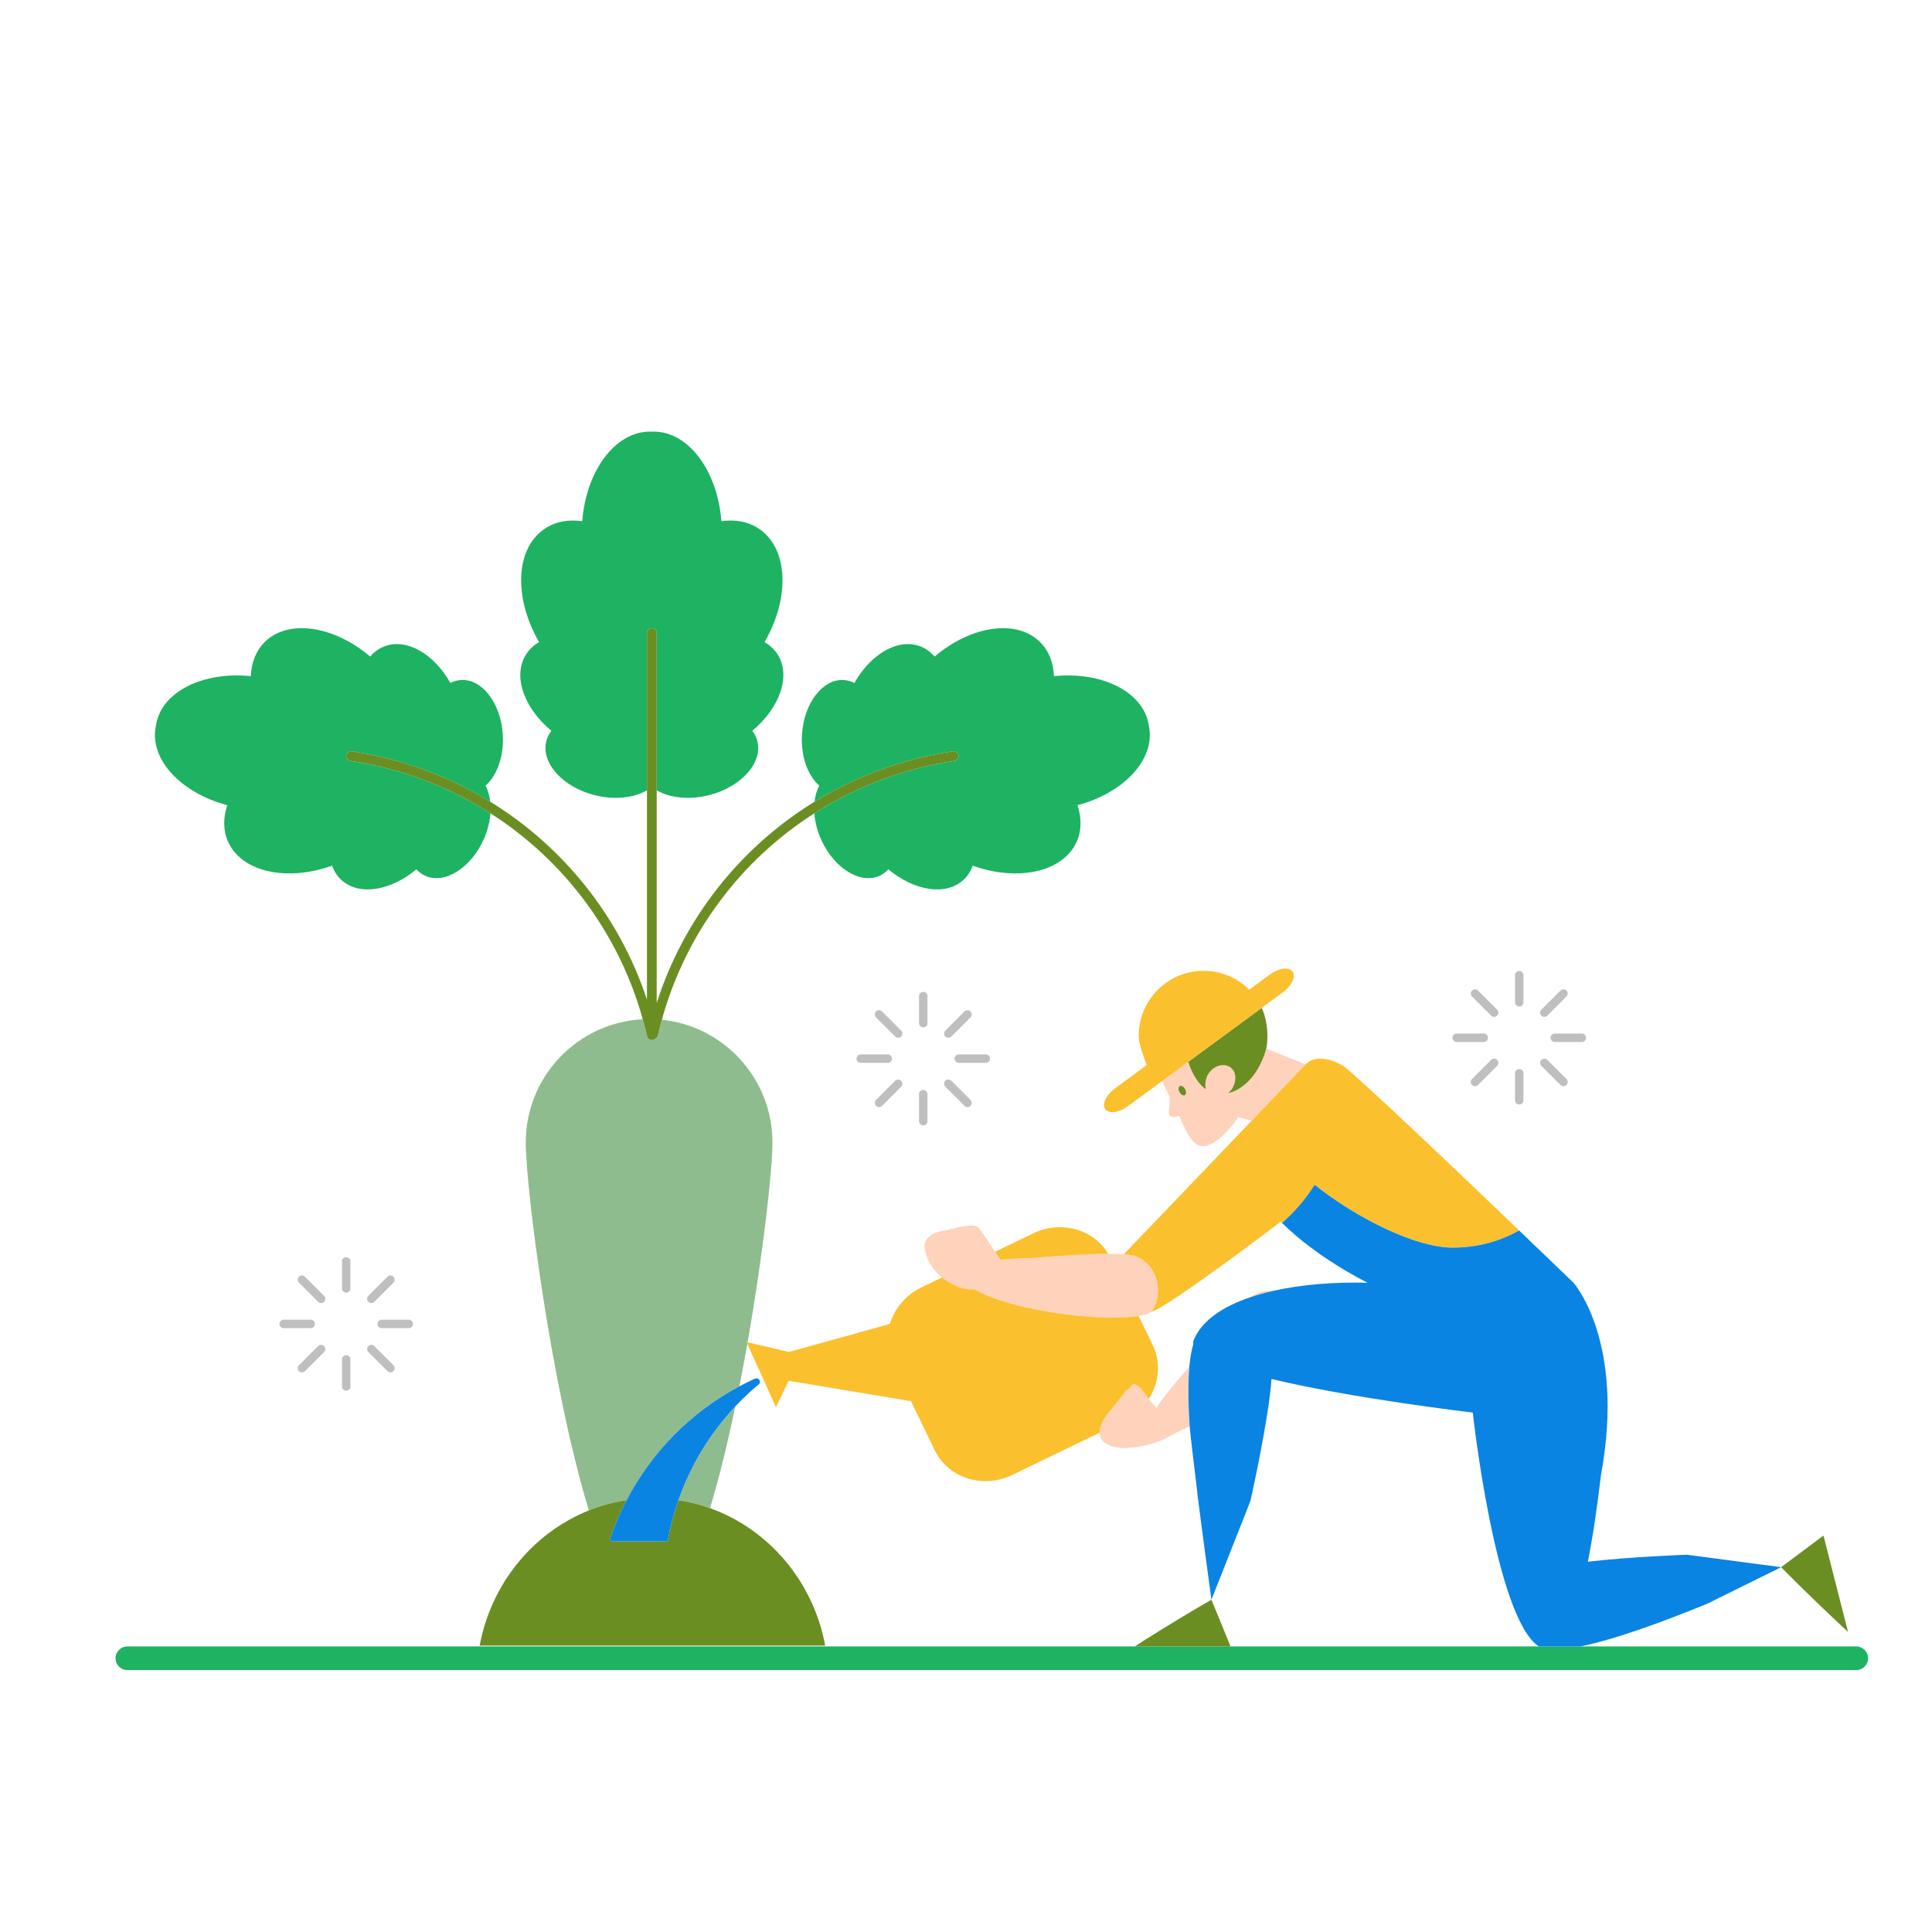 <?xml version="1.0" standalone="no"?>
<svg version="1.1" id="Layer_1" xmlns="http://www.w3.org/2000/svg" xmlns:xlink="http://www.w3.org/1999/xlink" x="0px" y="0px" width="595.279px" height="595.279px" viewBox="0 0.001 595.279 595.279" enable-background="new 0 0.001 595.279 595.279" xml:space="preserve">
<path id="color_x5F_7" fill="#1DB362" d="M166.103,197.835c-7.883-13.63-7.34-28.782,1.663-34.878
	c3.324-2.251,7.366-2.972,11.632-2.365c1.219-15.544,10.11-27.612,20.905-27.612c0.179,0,0.356,0.014,0.535,0.021
	c0.178-0.007,0.355-0.021,0.535-0.021c10.795,0,19.686,12.068,20.905,27.612c4.267-0.607,8.309,0.114,11.632,2.365
	c9.003,6.097,9.547,21.248,1.663,34.878c1.687,0.976,3.087,2.287,4.101,3.931c4.074,6.608,0.543,16.397-7.88,23.401
	c0.727,0.95,1.262,2.011,1.558,3.175c1.697,6.676-4.963,14.133-14.877,16.654c-6.147,1.563-12.094,0.856-16.136-1.494v-48.501
	c0-1.935-3-1.935-3,0v48.501c-4.042,2.35-9.989,3.057-16.136,1.494c-9.914-2.521-16.575-9.978-14.877-16.654
	c0.296-1.164,0.831-2.225,1.558-3.175c-8.424-7.004-11.954-16.793-7.88-23.401C163.015,200.122,164.416,198.811,166.103,197.835z
	 M252.421,242.071c-0.76,1.429-1.246,3.115-1.455,4.955c12.748-7.834,27.146-13.225,42.548-15.527
	c2.171-0.31,2.537,2.668,0.443,2.967c-15.653,2.34-30.247,7.95-43.053,16.131c0.196,2.654,0.905,5.479,2.176,8.254
	c4.015,8.767,12.057,13.683,17.961,10.978c1.028-0.471,1.922-1.146,2.678-1.981c7.922,6.628,17.597,8.245,23.035,3.35
	c1.353-1.218,2.331-2.739,2.951-4.468c13.975,5.006,27.933,1.938,32.063-7.442c1.525-3.463,1.51-7.333,0.225-11.188
	c14.209-3.759,23.896-14.046,22.069-24.057c-0.029-0.166-0.072-0.328-0.108-0.492c-0.023-0.166-0.041-0.333-0.071-0.499
	c-1.827-10.011-14.522-16.214-29.144-14.715c-0.159-4.059-1.51-7.686-4.16-10.388c-7.177-7.317-21.319-5.258-32.626,4.359
	c-1.191-1.398-2.643-2.476-4.338-3.138c-6.817-2.66-15.298,2.27-20.368,11.267c-1.004-0.514-2.078-0.831-3.208-0.908
	c-6.478-0.444-12.266,6.994-12.927,16.614C246.65,232.892,248.836,238.92,252.421,242.071z M70.026,248.098
	c-1.285,3.854-1.301,7.725,0.225,11.188c4.131,9.38,18.089,12.448,32.063,7.442c0.62,1.729,1.599,3.25,2.951,4.468
	c5.438,4.896,15.113,3.278,23.035-3.35c0.756,0.835,1.65,1.511,2.678,1.981c5.905,2.705,13.946-2.211,17.961-10.978
	c1.271-2.774,1.979-5.6,2.176-8.254c-12.806-8.181-27.399-13.792-43.053-16.131c-2.094-0.299-1.728-3.277,0.443-2.967
	c15.401,2.302,29.8,7.692,42.548,15.527c-0.209-1.839-0.695-3.525-1.455-4.955c3.584-3.15,5.771-9.179,5.308-15.93
	c-0.661-9.62-6.449-17.059-12.927-16.614c-1.13,0.078-2.204,0.395-3.208,0.908c-5.07-8.997-13.551-13.927-20.368-11.267
	c-1.695,0.662-3.147,1.739-4.338,3.138c-11.307-9.617-25.449-11.676-32.626-4.359c-2.65,2.702-4.001,6.329-4.16,10.388
	c-14.621-1.499-27.316,4.705-29.144,14.715c-0.03,0.167-0.048,0.333-0.071,0.499c-0.036,0.165-0.079,0.326-0.108,0.492
	C46.129,234.052,55.817,244.339,70.026,248.098z M571.933,507.295h-84.98h-12.825h-94.975H349.62H39.246
	c-2.012,0-3.643,1.631-3.643,3.643s1.631,3.643,3.643,3.643h532.688c2.012,0,3.643-1.631,3.643-3.643
	S573.945,507.295,571.933,507.295z"></path>
<path id="color_x5F_6" fill="#BFBFBF" d="M285.77,315.248c0,0.718-0.583,1.301-1.301,1.301s-1.301-0.583-1.301-1.301v-8.335
	c0-0.719,0.583-1.301,1.301-1.301s1.301,0.582,1.301,1.301V315.248z M284.469,335.824c-0.718,0-1.301,0.582-1.301,1.301v8.335
	c0,0.719,0.583,1.301,1.301,1.301s1.301-0.582,1.301-1.301v-8.335C285.77,336.406,285.188,335.824,284.469,335.824z
	 M274.832,326.186c0-0.719-0.583-1.301-1.301-1.301h-8.334c-0.718,0-1.301,0.582-1.301,1.301s0.583,1.301,1.301,1.301h8.334
	C274.249,327.487,274.832,326.905,274.832,326.186z M305.044,326.186c0-0.719-0.583-1.301-1.301-1.301h-8.334
	c-0.719,0-1.301,0.582-1.301,1.301s0.583,1.301,1.301,1.301h8.334C304.461,327.487,305.044,326.905,305.044,326.186z
	 M277.655,317.532l-5.894-5.894c-0.508-0.509-1.332-0.509-1.84,0c-0.508,0.508-0.508,1.331,0,1.839l5.894,5.895
	c0.254,0.254,0.587,0.381,0.919,0.381c0.333,0,0.666-0.127,0.92-0.381C278.163,318.863,278.163,318.04,277.655,317.532z
	 M291.284,334.841l5.894,5.894c0.254,0.255,0.587,0.382,0.92,0.382s0.666-0.127,0.919-0.382c0.509-0.508,0.509-1.331,0-1.839
	l-5.894-5.895c-0.508-0.508-1.331-0.508-1.839,0C290.776,333.51,290.776,334.333,291.284,334.841z M270.841,341.116
	c0.333,0,0.666-0.127,0.92-0.382l5.894-5.894c0.508-0.508,0.508-1.331,0-1.84c-0.508-0.508-1.332-0.508-1.839,0l-5.894,5.895
	c-0.508,0.508-0.508,1.331,0,1.839C270.175,340.989,270.508,341.116,270.841,341.116z M292.204,319.753
	c0.333,0,0.666-0.127,0.919-0.381l5.894-5.895c0.509-0.508,0.509-1.331,0-1.839c-0.508-0.509-1.331-0.509-1.839,0l-5.894,5.894
	c-0.508,0.508-0.508,1.331,0,1.84C291.538,319.626,291.871,319.753,292.204,319.753z M106.671,398.287
	c0.718,0,1.301-0.583,1.301-1.301v-8.335c0-0.719-0.583-1.301-1.301-1.301s-1.301,0.582-1.301,1.301v8.335
	C105.37,397.704,105.953,398.287,106.671,398.287z M105.37,427.198c0,0.719,0.583,1.301,1.301,1.301s1.301-0.582,1.301-1.301v-8.335
	c0-0.719-0.583-1.301-1.301-1.301s-1.301,0.582-1.301,1.301V427.198z M86.097,407.925c0,0.719,0.583,1.301,1.301,1.301h8.334
	c0.719,0,1.301-0.582,1.301-1.301s-0.583-1.301-1.301-1.301h-8.334C86.679,406.624,86.097,407.206,86.097,407.925z M116.309,407.925
	c0,0.719,0.583,1.301,1.301,1.301h8.334c0.718,0,1.301-0.582,1.301-1.301s-0.583-1.301-1.301-1.301h-8.334
	C116.891,406.624,116.309,407.206,116.309,407.925z M99.856,399.27l-5.894-5.894c-0.508-0.509-1.332-0.509-1.84,0
	c-0.508,0.508-0.508,1.331,0,1.839l5.894,5.895c0.254,0.254,0.587,0.381,0.919,0.381c0.333,0,0.666-0.127,0.92-0.381
	C100.365,400.601,100.365,399.778,99.856,399.27z M113.486,416.579l5.894,5.894c0.254,0.255,0.587,0.382,0.92,0.382
	s0.666-0.127,0.919-0.382c0.509-0.508,0.509-1.331,0-1.839l-5.894-5.895c-0.508-0.508-1.331-0.508-1.839,0
	C112.978,415.248,112.978,416.071,113.486,416.579z M98.017,414.739l-5.894,5.895c-0.508,0.508-0.508,1.331,0,1.839
	c0.254,0.255,0.587,0.382,0.92,0.382s0.666-0.127,0.92-0.382l5.894-5.894c0.508-0.508,0.508-1.331,0-1.84
	C99.348,414.231,98.525,414.231,98.017,414.739z M119.38,393.377l-5.894,5.894c-0.508,0.508-0.508,1.331,0,1.84
	c0.254,0.254,0.587,0.381,0.92,0.381c0.333,0,0.666-0.127,0.919-0.381l5.894-5.895c0.509-0.508,0.509-1.331,0-1.839
	C120.711,392.868,119.888,392.868,119.38,393.377z M468.103,310.115c0.719,0,1.301-0.583,1.301-1.301v-8.335
	c0-0.719-0.582-1.301-1.301-1.301c-0.718,0-1.301,0.582-1.301,1.301v8.335C466.802,309.532,467.385,310.115,468.103,310.115z
	 M468.103,340.327c0.719,0,1.301-0.582,1.301-1.301v-8.335c0-0.719-0.582-1.301-1.301-1.301c-0.718,0-1.301,0.582-1.301,1.301v8.335
	C466.802,339.745,467.385,340.327,468.103,340.327z M448.83,321.053h8.335c0.719,0,1.302-0.582,1.302-1.301
	s-0.583-1.301-1.302-1.301h-8.335c-0.718,0-1.301,0.582-1.301,1.301S448.112,321.053,448.83,321.053z M477.742,319.753
	c0,0.719,0.582,1.301,1.301,1.301h8.334c0.719,0,1.301-0.582,1.301-1.301s-0.582-1.301-1.301-1.301h-8.334
	C478.324,318.452,477.742,319.034,477.742,319.753z M459.449,312.938c0.254,0.254,0.588,0.381,0.92,0.381
	c0.333,0,0.666-0.127,0.92-0.381c0.508-0.509,0.508-1.332,0-1.84l-5.894-5.894c-0.509-0.509-1.331-0.509-1.84,0
	c-0.509,0.508-0.509,1.331,0,1.839L459.449,312.938z M480.812,334.301c0.254,0.255,0.587,0.382,0.92,0.382s0.666-0.127,0.92-0.382
	c0.508-0.508,0.508-1.331,0-1.839l-5.895-5.895c-0.508-0.508-1.33-0.508-1.839,0c-0.509,0.509-0.509,1.332,0,1.84L480.812,334.301z
	 M459.449,326.567l-5.894,5.895c-0.509,0.508-0.509,1.331,0,1.839c0.254,0.255,0.587,0.382,0.92,0.382s0.665-0.127,0.92-0.382
	l5.894-5.894c0.508-0.508,0.508-1.331,0-1.84C460.781,326.059,459.957,326.059,459.449,326.567z M475.839,313.319
	c0.333,0,0.665-0.127,0.919-0.381l5.895-5.895c0.508-0.508,0.508-1.331,0-1.839c-0.508-0.509-1.332-0.509-1.84,0l-5.894,5.894
	c-0.509,0.508-0.509,1.331,0,1.84C475.173,313.192,475.506,313.319,475.839,313.319z"></path>
<path id="color_x5F_5" fill="#FFD2BB" d="M344.791,405.964c0.88-0.02,1.725-0.056,2.528-0.108
	c1.283-0.084,2.462-0.21,3.516-0.378c1.079-0.172,2.026-0.39,2.812-0.656c0.423-0.144,0.813-0.401,1.165-0.749
	c0.242-0.316,0.458-0.661,0.657-1.02c0.062-0.111,0.114-0.229,0.172-0.343c0.13-0.26,0.252-0.526,0.36-0.802
	c0.053-0.136,0.103-0.272,0.15-0.411c0.098-0.284,0.183-0.575,0.258-0.872c0.032-0.128,0.068-0.254,0.097-0.385
	c0.186-0.856,0.277-1.752,0.271-2.661c-0.001-0.133-0.011-0.267-0.016-0.399c-0.013-0.328-0.035-0.656-0.073-0.984
	c-0.017-0.151-0.038-0.303-0.061-0.454c-0.05-0.327-0.114-0.651-0.189-0.975c-0.031-0.133-0.058-0.268-0.094-0.399
	c-0.12-0.448-0.26-0.893-0.432-1.325c-0.005-0.012-0.01-0.022-0.015-0.035c-0.021-0.055-0.052-0.107-0.074-0.162
	c-0.13-0.308-0.265-0.613-0.421-0.908c-0.007-0.014-0.014-0.026-0.021-0.039c-0.187-0.349-0.391-0.689-0.615-1.018
	c-0.007-0.009-0.014-0.019-0.02-0.027c-0.226-0.328-0.471-0.645-0.735-0.946c-0.018-0.019-0.035-0.036-0.053-0.055
	c-0.224-0.253-0.467-0.491-0.719-0.722c-0.037-0.035-0.069-0.074-0.107-0.107c-0.045-0.04-0.095-0.074-0.141-0.113
	c-0.095-0.081-0.2-0.153-0.299-0.231c-0.187-0.15-0.368-0.304-0.569-0.44c-0.364-0.245-0.746-0.476-1.158-0.679
	c-0.048-0.023-0.097-0.045-0.145-0.067c-0.408-0.195-0.833-0.373-1.286-0.521c-0.741-0.242-1.879-0.401-3.271-0.505
	c-0.001-0.001,0-0.001,0-0.002c-0.001,0-0.002,0-0.003,0c-1.373-0.101-3.006-0.141-4.78-0.137c-1.004,0.002-2.052,0.018-3.127,0.044
	c-9.133,0.225-20.076,1.243-20.076,1.243s-4.817,0.054-10.013,0.558c0,0-0.698-1.064-1.644-2.489
	c-1.832-2.764-4.608-6.91-5.137-7.466c-0.507-0.533-1.614-0.658-2.902-0.577c-1.537,0.096-3.326,0.483-4.672,0.828
	c-1.187,0.304-2.029,0.573-2.029,0.573s-2.32,0.127-4.29,1.11c-1.621,0.81-3.006,2.198-2.655,4.59
	c0.539,3.663,2.684,6.689,5.33,8.854c3.198,2.616,7.129,3.971,9.868,3.617c1.466,0.869,3.225,1.682,5.189,2.438
	c0.575,0.221,1.162,0.438,1.771,0.65c1.517,0.527,3.143,1.019,4.833,1.479c1.426,0.389,2.906,0.751,4.418,1.091
	c2.154,0.483,4.377,0.915,6.622,1.293C330.66,405.456,338.594,406.108,344.791,405.964z M303.668,388.744L303.668,388.744
	c0.579-0.094,1.172-0.177,1.769-0.255l0.001,0.001C304.84,388.568,304.247,388.651,303.668,388.744z M402.269,327.961l-12.116-4.904
	c-0.008,0.035-0.016,0.076-0.023,0.109c-0.17,0.66-0.37,1.3-0.59,1.93c-0.162,0.47-0.359,0.914-0.549,1.364
	c-0.336,0.799-0.706,1.567-1.108,2.298c-0.072,0.132-0.138,0.273-0.214,0.402c-0.011,0.028-0.029,0.06-0.05,0.09
	c-1.54,2.63-3.512,4.718-5.672,6.069c-1.058,0.681-2.158,1.17-3.278,1.46c-0.09,0.028-0.17,0.049-0.26,0.068
	c0.001-0.001,0.001-0.002,0.002-0.002h-0.001c0.568-0.51,1.05-1.1,1.42-1.77c0.389-0.701,0.647-1.481,0.749-2.311
	c0.26-1.899-0.57-3.8-2.479-4.38c-2.409-0.732-4.915,0.778-6.01,2.89c-0.073,0.141-0.14,0.283-0.199,0.429
	c-0.071,0.171-0.116,0.349-0.171,0.524c-0.044,0.139-0.101,0.273-0.135,0.414c-0.063,0.26-0.1,0.525-0.131,0.792
	c-0.007,0.06-0.023,0.117-0.029,0.177c-0.062,0.655-0.033,1.323,0.066,1.982c-0.001-0.001-0.002-0.001-0.002-0.002
	c0,0.001,0,0.003,0,0.004c-2.25-1.522-4.312-4.901-5.367-8.43l-7.92,5.821c0.468,1.545,1.116,3.078,1.983,4.556
	c0.108,0.181,0.209,0.363,0.313,0.545c-0.066,0.351-0.104,0.711-0.099,1.084c0.034,2.558-0.979,5.022,1.181,4.996
	c0.482-0.008,1.088-0.144,1.729-0.373c2.896,6.435,4.985,11.606,10.491,8.373c2.455-1.441,5.271-4.37,7.729-7.944l4.117,1.102
	L402.269,327.961z M365.065,337.446c-0.477,0.271-1.206-0.145-1.639-0.916c-0.434-0.775-0.395-1.627,0.077-1.896
	c0.477-0.271,1.209,0.142,1.639,0.915C365.576,336.327,365.537,337.177,365.065,337.446z M392.226,397.748
	c-2.415,0.547-4.725,1.186-6.904,1.919c0.369-0.282,0.707-0.514,1.004-0.677C388.322,397.887,390.334,397.558,392.226,397.748z
	 M366.545,439.398c-2.307,1.186-7.138,3.523-7.578,3.92c-4.302,1.912-13.761,4.544-18.348,1.372
	c-1.313-0.908-1.781-2.073-1.808-3.26c-0.062-2.792,2.377-5.707,2.377-5.707s1.108-1.324,2.387-2.902
	c0.001,0,0.002-0.002,0.002-0.002c1.385-1.71,2.968-3.718,3.565-4.679l0.213,0.273c0.934-1.073,1.718-1.919,1.89-1.921
	c1.626-0.016,2.976,2.213,4.717,4.524c0.707,0.939,1.478,1.893,2.36,2.715c3.686-5.479,9.147-11.455,9.147-11.455
	s0.368-0.477,1-1.281C366.004,426.111,366.105,432.522,366.545,439.398z"></path>
<path id="color_x5F_4" fill="#8fbc8f" d="M230.349,413.576l-0.354-0.083l0.265,0.586c-0.766,4.34-1.581,8.716-2.44,13.073
	c-15.118,8.053-27.098,20.389-34.757,35.064c-4.036,0.614-7.924,1.688-11.619,3.17C169.842,427.506,162,366.248,162,352.001
	c0-20.331,15.967-36.934,36.046-37.95c0.442,1.594,0.862,3.199,1.235,4.823c0.017,0.074,0.042,0.137,0.065,0.204
	c0.065,1.463,1.886,1.753,2.654,0.872c0.342-0.198,0.622-0.55,0.739-1.076c0.361-1.572,0.764-3.127,1.19-4.671
	C223.07,316.17,238,332.342,238,352.001C238,360.586,235.151,386.248,230.349,413.576z M218.77,464.69
	c2.848-9.408,5.465-20.207,7.793-31.35c-7.916,8.404-13.825,18.271-17.53,28.883C212.389,462.737,215.643,463.57,218.77,464.69z"></path>
<path id="color_x5F_3" fill="#6b8e23" d="M363.427,336.53c-0.434-0.775-0.395-1.627,0.077-1.896
	c0.477-0.271,1.209,0.142,1.639,0.915c0.434,0.777,0.395,1.627-0.077,1.896C364.589,337.717,363.859,337.302,363.427,336.53z
	 M366.123,327.165c1.057,3.526,3.116,6.904,5.366,8.427c0,0.001,0.001,0.001,0.002,0.002c-0.1-0.659-0.128-1.327-0.066-1.982
	c0.006-0.06,0.022-0.117,0.029-0.177c0.031-0.267,0.068-0.532,0.131-0.792c0.034-0.141,0.091-0.275,0.135-0.414
	c0.055-0.176,0.1-0.354,0.171-0.524c0.06-0.146,0.126-0.288,0.199-0.429c1.095-2.112,3.601-3.624,6.011-2.892
	c1.909,0.58,2.739,2.481,2.479,4.38c-0.102,0.831-0.36,1.611-0.75,2.313c-0.37,0.67-0.852,1.26-1.42,1.77h0.001
	c0.09-0.019,0.169-0.04,0.259-0.068c1.12-0.29,2.22-0.779,3.278-1.46c2.16-1.351,4.132-3.439,5.672-6.069
	c0.021-0.03,0.039-0.062,0.05-0.09c0.075-0.128,0.141-0.269,0.213-0.4c0.402-0.73,0.772-1.499,1.108-2.298
	c0.189-0.45,0.387-0.895,0.549-1.364c0.22-0.63,0.42-1.27,0.59-1.93c0.008-0.033,0.016-0.074,0.023-0.109
	c0.001-0.001,0.001-0.001,0.001-0.002c0.605-2.47,0.647-8.17-1.401-12.521L366.123,327.165z M569.4,502.786l-7.557-29.658
	l-13.05,9.751c10.763,10.912,20.165,19.521,20.617,19.942C569.427,502.827,569.4,502.786,569.4,502.786z M349.62,507.295h29.533
	l-5.892-14.396C361.932,499.422,352.483,505.452,349.62,507.295z M303.668,388.743L303.668,388.743
	c0.579-0.092,1.172-0.175,1.77-0.253l-0.001-0.001C304.84,388.567,304.247,388.65,303.668,388.743z M218.77,464.69
	c-3.126-1.12-6.381-1.953-9.737-2.467c-1.445,4.139-2.568,8.384-3.333,12.703h-16.971c-0.48-0.265-0.797-0.417-0.894-0.415
	c1.411-4.243,3.169-8.351,5.228-12.295c-4.036,0.614-7.924,1.688-11.619,3.17c-17.17,6.881-30.106,22.533-33.649,41.643h106.463
	C250.59,487.243,236.851,471.165,218.77,464.69z M293.513,231.498c-15.401,2.302-29.8,7.692-42.548,15.527
	c-22.782,14.001-40.258,35.844-48.627,62.022v-65.546v-48.501c0-1.935-3-1.935-3,0v48.501v64.514
	c-8.496-25.719-25.803-47.174-48.284-60.99c-12.748-7.834-27.146-13.225-42.548-15.527c-2.171-0.31-2.537,2.668-0.443,2.967
	c15.653,2.34,30.247,7.95,43.053,16.131c22.545,14.402,39.528,36.794,46.93,63.454c0.442,1.594,0.862,3.199,1.235,4.823
	c0.017,0.074,0.042,0.137,0.065,0.204c0.065,1.463,1.886,1.753,2.654,0.872c0.342-0.198,0.622-0.55,0.739-1.076
	c0.361-1.572,0.764-3.127,1.19-4.671c7.379-26.727,24.387-49.176,46.975-63.606c12.806-8.181,27.399-13.792,43.053-16.131
	C296.051,234.166,295.684,231.188,293.513,231.498z"></path>
<path id="color_x5F_2" fill="#FBC02D" d="M308.265,388.171c0,0-0.698-1.064-1.644-2.489l11.707-5.664
	c8.559-4.14,18.59-1.291,23.152,6.309c-1.004,0.002-2.052,0.018-3.127,0.044c-9.133,0.225-20.076,1.243-20.076,1.243
	S313.461,387.667,308.265,388.171z M350.835,405.477c-1.054,0.168-2.232,0.294-3.516,0.378c-0.804,0.053-1.648,0.089-2.528,0.108
	c-6.197,0.145-14.131-0.508-21.823-1.802c-2.245-0.378-4.468-0.81-6.622-1.293c-1.512-0.34-2.992-0.702-4.418-1.091
	c-1.69-0.46-3.316-0.951-4.833-1.479c-0.609-0.212-1.196-0.43-1.771-0.65c-1.965-0.757-3.724-1.569-5.189-2.438
	c-2.739,0.354-6.67-1.001-9.868-3.617l-6.353,3.073c-4.912,2.376-8.307,6.567-9.731,11.271l-0.009-0.014l-31.083,8.634
	l-12.741-2.982l-0.354-0.083l0.265,0.586l8.831,19.504l3.904-8.149l37.691,6.289l7.317,15.126
	c4.149,8.576,14.836,11.985,23.87,7.614l26.938-13.032c-0.062-2.792,2.377-5.707,2.377-5.707s1.108-1.324,2.387-2.902
	c0.001,0,0.002-0.002,0.002-0.002c1.385-1.71,2.968-3.718,3.565-4.679l0.213,0.273c0.934-1.073,1.718-1.919,1.89-1.921
	c1.626-0.016,2.976,2.213,4.717,4.524c3.157-4.942,3.819-11.181,1.176-16.646L350.835,405.477z M402.437,327.786l-0.168,0.175
	l-16.623,17.364l-39.382,41.137v0.001c0,0.001-0.001,0.001,0,0.002c1.393,0.104,2.53,0.263,3.271,0.505
	c0.453,0.148,0.878,0.326,1.286,0.521c0.048,0.022,0.097,0.044,0.145,0.067c0.343,0.169,0.654,0.365,0.963,0.564
	c0.265,0.176,0.52,0.361,0.765,0.555c0.095,0.077,0.198,0.146,0.291,0.226c0.003,0.002,0.005,0.004,0.008,0.006
	c0.045,0.039,0.097,0.073,0.141,0.113c0.001,0,0.001,0,0.001,0c0.038,0.034,0.069,0.072,0.106,0.107
	c0.271,0.248,0.532,0.504,0.771,0.776l0.001,0.001c0.262,0.299,0.503,0.611,0.727,0.935c0.002,0.004,0.005,0.007,0.008,0.011
	c0.006,0.01,0.014,0.019,0.02,0.027c0.001,0.001,0.001,0.002,0.002,0.003c0.222,0.325,0.425,0.662,0.609,1.008
	c0.001,0.002,0.002,0.005,0.004,0.007c0.164,0.309,0.307,0.626,0.441,0.947c0.022,0.055,0.052,0.106,0.074,0.161v0.001
	c0.179,0.444,0.323,0.9,0.446,1.36c0.036,0.133,0.063,0.266,0.094,0.399c0.075,0.323,0.14,0.647,0.189,0.975
	c0.022,0.151,0.043,0.303,0.061,0.454c0.038,0.329,0.061,0.656,0.073,0.984c0.005,0.134,0.015,0.266,0.016,0.399
	c0.006,0.909-0.086,1.805-0.271,2.661c-0.028,0.131-0.064,0.256-0.097,0.385c-0.075,0.297-0.16,0.588-0.258,0.872
	c-0.048,0.14-0.098,0.275-0.15,0.411c-0.108,0.276-0.23,0.542-0.36,0.802c-0.058,0.114-0.11,0.231-0.172,0.343
	c-0.199,0.358-0.414,0.703-0.657,1.02c-0.004,0.005-0.008,0.012-0.012,0.018c3.272,0,39.218-27.089,39.8-27.688
	c0.131,0.132,0.265,0.26,0.396,0.391c3.915-3.381,7.318-7.343,10.053-11.751c13.145,10.464,31.244,19.378,42.48,19.378
	c7.676,0,14.768-1.97,20.529-5.3c0.604,0.578,1.196,1.147,1.778,1.705c-20.026-19.209-53.314-50.949-56.351-52.627
	C405.756,323.926,402.437,327.786,402.437,327.786z M476.461,387.185c0.817,0.786,1.588,1.526,2.305,2.217
	C478.049,388.712,477.279,387.971,476.461,387.185z M347.529,340.831l10.673-7.844l7.92-5.821l0.001-0.001l22.63-16.632l6.535-4.803
	c2.747-2.019,4.075-4.877,2.967-6.385s-4.233-1.094-6.979,0.925l-6.37,4.682c-0.627-0.629-1.293-1.219-1.999-1.759
	c-1.005-0.769-2.084-1.444-3.227-2.011c-2.666-1.322-5.674-2.063-8.845-2.063c-7.692,0-14.365,4.354-17.702,10.746
	c-1.46,2.783-2.282,5.952-2.282,9.317c0,2.127,1.289,5.978,2.475,8.979l-9.809,7.209c-2.748,2.019-4.076,4.877-2.967,6.385
	C341.657,343.263,344.782,342.849,347.529,340.831z"></path>
<path id="color_x5F_1" fill="#0984E3" d="M548.794,482.879L526.088,494.1c-12.971,5.33-28.145,10.96-39.135,13.194h-12.825
	c-13.432-8.892-20.349-72.063-20.349-72.063s-36.525-4.24-62.018-10.348c-0.738,11.926-6.438,37.38-6.438,37.38l-0.741,1.965
	l-3.553,8.997l-7.769,19.672c-0.646-4.787-2.691-19.745-4.365-32.87l0.05,0.054c-0.967-7.915-2.281-18.82-2.4-20.684
	c-0.439-6.876-0.541-13.287-0.075-18.402c0.239-2.623,0.626-4.906,1.195-6.732c-0.085-0.446-0.058-0.896,0.128-1.346
	c2.465-6.024,8.967-10.368,17.529-13.25c2.18-0.733,4.489-1.372,6.904-1.919c8.888-2.014,19.148-2.793,29.179-2.503
	c-1.032-0.508-15.623-7.776-26.409-18.452l-0.001-0.001c3.915-3.381,7.318-7.343,10.053-11.751
	c13.145,10.464,31.244,19.378,42.48,19.378c7.676,0,14.768-1.97,20.529-5.3c0.604,0.578,1.196,1.147,1.778,1.705
	c0.008,0.008,0.016,0.016,0.023,0.022c1.69,1.622,3.282,3.149,4.757,4.566c0.15,0.145,0.298,0.286,0.445,0.428
	c0.305,0.293,0.604,0.58,0.897,0.862c0.168,0.161,0.337,0.324,0.501,0.481c0.817,0.786,1.588,1.526,2.305,2.217
	c1.781,1.713,3.221,3.099,4.262,4.103c0.638,0.614,1.13,1.089,1.438,1.386c0.258,0.249,0.399,0.385,0.399,0.385
	c0.208,0.258,15.873,18.125,8.498,58.808c-0.122,0.084-1.431,13.6-4.108,27.107c12.795-1.521,30.54-2.156,30.54-2.156
	L548.794,482.879z M232.5,424.824c-1.595,0.726-3.148,1.512-4.68,2.328c-15.118,8.053-27.098,20.389-34.757,35.064
	c-2.059,3.944-3.816,8.052-5.228,12.295c0.097-0.002,0.414,0.15,0.894,0.415H205.7c0.764-4.319,1.887-8.564,3.333-12.703
	c3.706-10.611,9.615-20.479,17.53-28.883c2.144-2.276,4.418-4.456,6.853-6.502C234.838,426.201,233.975,424.165,232.5,424.824z"></path>
</svg>